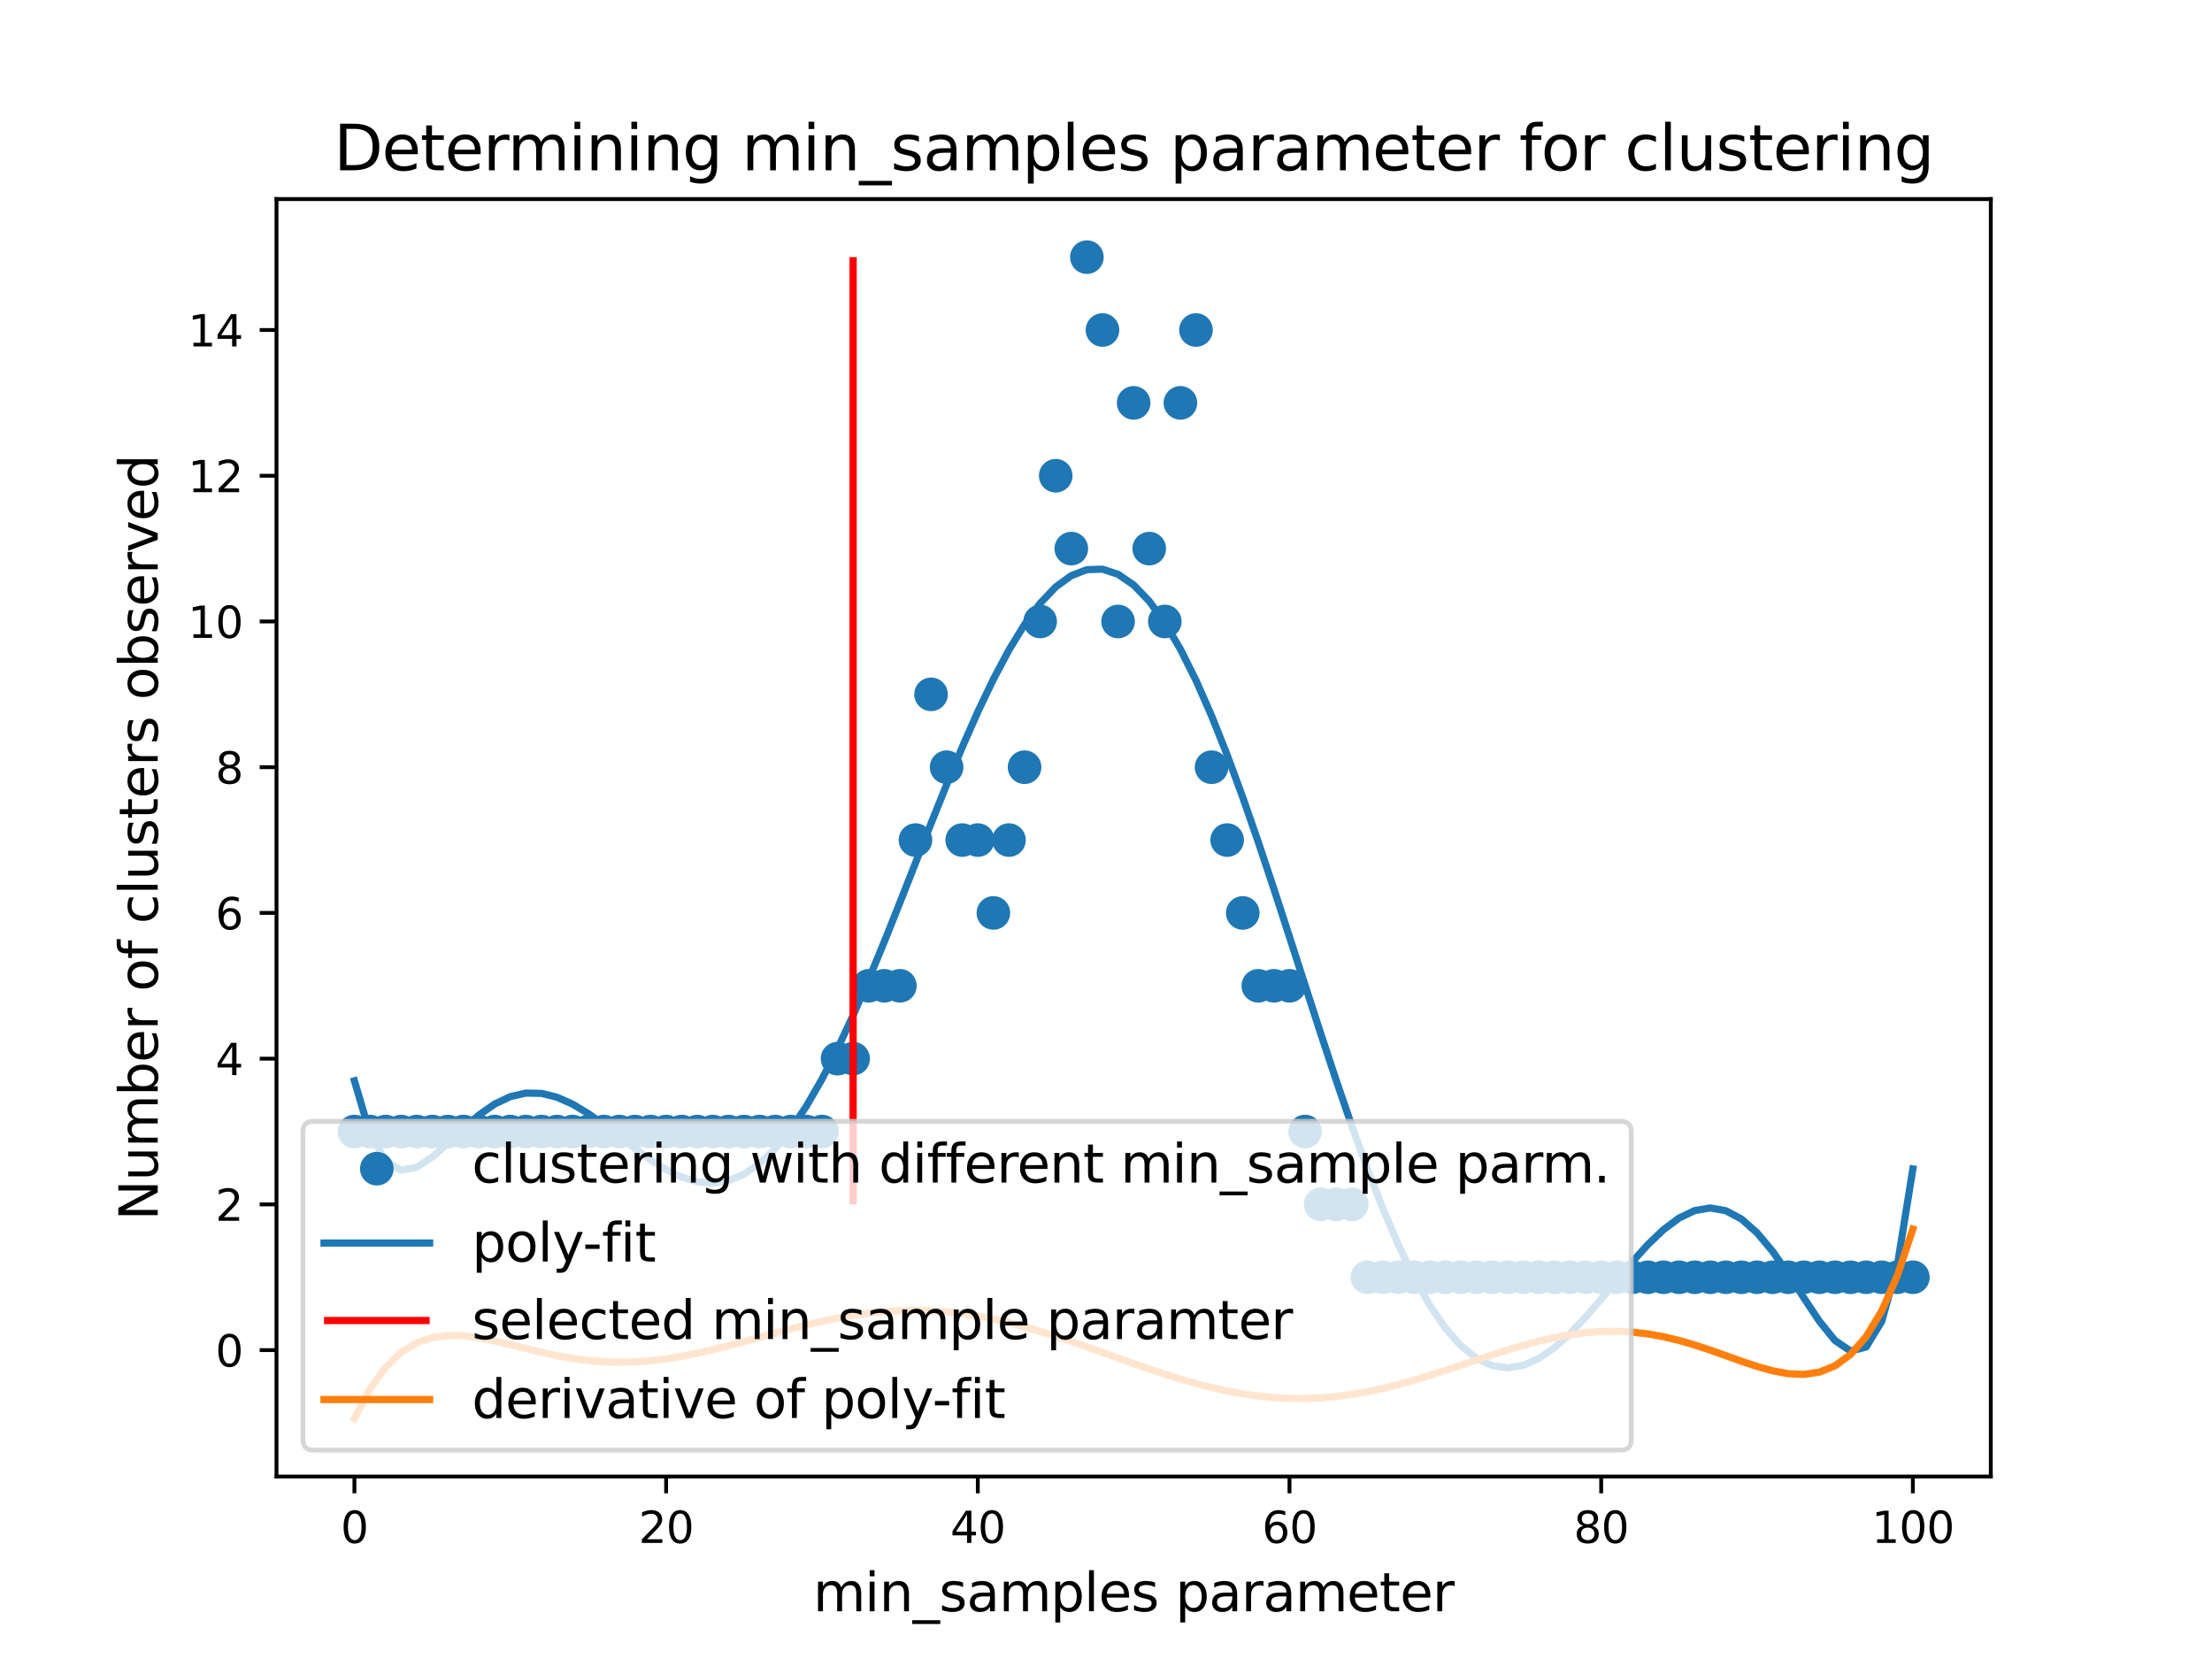 <?xml version="1.0" encoding="utf-8" standalone="no"?>
<!DOCTYPE svg PUBLIC "-//W3C//DTD SVG 1.1//EN"
  "http://www.w3.org/Graphics/SVG/1.1/DTD/svg11.dtd">
<svg xmlns:xlink="http://www.w3.org/1999/xlink" width="460.8pt" height="345.6pt" viewBox="0 0 460.8 345.6" xmlns="http://www.w3.org/2000/svg" version="1.1">
 <defs>
  <style type="text/css">*{stroke-linejoin: round; stroke-linecap: butt}</style>
 </defs>
 <g id="figure_1">
  <g id="patch_1">
   <path d="M 0 345.6 
L 460.8 345.6 
L 460.8 0 
L 0 0 
z
" style="fill: #ffffff"/>
  </g>
  <g id="axes_1">
   <g id="patch_2">
    <path d="M 57.6 307.584 
L 414.72 307.584 
L 414.72 41.472 
L 57.6 41.472 
z
" style="fill: #ffffff"/>
   </g>
   <g id="PathCollection_1">
    <defs>
     <path id="m318f8820ca" d="M 0 3 
C 0.796 3 1.559 2.684 2.121 2.121 
C 2.684 1.559 3 0.796 3 0 
C 3 -0.796 2.684 -1.559 2.121 -2.121 
C 1.559 -2.684 0.796 -3 0 -3 
C -0.796 -3 -1.559 -2.684 -2.121 -2.121 
C -2.684 -1.559 -3 -0.796 -3 0 
C -3 0.796 -2.684 1.559 -2.121 2.121 
C -1.559 2.684 -0.796 3 0 3 
z
" style="stroke: #1f77b4"/>
    </defs>
    <g clip-path="url(#p2f38399dfc)">
     <use xlink:href="#m318f8820ca" x="73.833" y="235.718" style="fill: #1f77b4; stroke: #1f77b4"/>
     <use xlink:href="#m318f8820ca" x="77.079" y="235.718" style="fill: #1f77b4; stroke: #1f77b4"/>
     <use xlink:href="#m318f8820ca" x="80.326" y="235.718" style="fill: #1f77b4; stroke: #1f77b4"/>
     <use xlink:href="#m318f8820ca" x="83.572" y="235.718" style="fill: #1f77b4; stroke: #1f77b4"/>
     <use xlink:href="#m318f8820ca" x="86.819" y="235.718" style="fill: #1f77b4; stroke: #1f77b4"/>
     <use xlink:href="#m318f8820ca" x="90.065" y="235.718" style="fill: #1f77b4; stroke: #1f77b4"/>
     <use xlink:href="#m318f8820ca" x="93.312" y="235.718" style="fill: #1f77b4; stroke: #1f77b4"/>
     <use xlink:href="#m318f8820ca" x="96.559" y="235.718" style="fill: #1f77b4; stroke: #1f77b4"/>
     <use xlink:href="#m318f8820ca" x="99.805" y="235.718" style="fill: #1f77b4; stroke: #1f77b4"/>
     <use xlink:href="#m318f8820ca" x="103.052" y="235.718" style="fill: #1f77b4; stroke: #1f77b4"/>
     <use xlink:href="#m318f8820ca" x="106.298" y="235.718" style="fill: #1f77b4; stroke: #1f77b4"/>
     <use xlink:href="#m318f8820ca" x="109.545" y="235.718" style="fill: #1f77b4; stroke: #1f77b4"/>
     <use xlink:href="#m318f8820ca" x="112.791" y="235.718" style="fill: #1f77b4; stroke: #1f77b4"/>
     <use xlink:href="#m318f8820ca" x="116.038" y="235.718" style="fill: #1f77b4; stroke: #1f77b4"/>
     <use xlink:href="#m318f8820ca" x="119.284" y="235.718" style="fill: #1f77b4; stroke: #1f77b4"/>
     <use xlink:href="#m318f8820ca" x="122.531" y="235.718" style="fill: #1f77b4; stroke: #1f77b4"/>
     <use xlink:href="#m318f8820ca" x="125.777" y="235.718" style="fill: #1f77b4; stroke: #1f77b4"/>
     <use xlink:href="#m318f8820ca" x="129.024" y="235.718" style="fill: #1f77b4; stroke: #1f77b4"/>
     <use xlink:href="#m318f8820ca" x="132.271" y="235.718" style="fill: #1f77b4; stroke: #1f77b4"/>
     <use xlink:href="#m318f8820ca" x="135.517" y="235.718" style="fill: #1f77b4; stroke: #1f77b4"/>
     <use xlink:href="#m318f8820ca" x="138.764" y="235.718" style="fill: #1f77b4; stroke: #1f77b4"/>
     <use xlink:href="#m318f8820ca" x="142.01" y="235.718" style="fill: #1f77b4; stroke: #1f77b4"/>
     <use xlink:href="#m318f8820ca" x="145.257" y="235.718" style="fill: #1f77b4; stroke: #1f77b4"/>
     <use xlink:href="#m318f8820ca" x="148.503" y="235.718" style="fill: #1f77b4; stroke: #1f77b4"/>
     <use xlink:href="#m318f8820ca" x="151.75" y="235.718" style="fill: #1f77b4; stroke: #1f77b4"/>
     <use xlink:href="#m318f8820ca" x="154.996" y="235.718" style="fill: #1f77b4; stroke: #1f77b4"/>
     <use xlink:href="#m318f8820ca" x="158.243" y="235.718" style="fill: #1f77b4; stroke: #1f77b4"/>
     <use xlink:href="#m318f8820ca" x="161.489" y="235.718" style="fill: #1f77b4; stroke: #1f77b4"/>
     <use xlink:href="#m318f8820ca" x="164.736" y="235.718" style="fill: #1f77b4; stroke: #1f77b4"/>
     <use xlink:href="#m318f8820ca" x="167.983" y="235.718" style="fill: #1f77b4; stroke: #1f77b4"/>
     <use xlink:href="#m318f8820ca" x="171.229" y="235.718" style="fill: #1f77b4; stroke: #1f77b4"/>
     <use xlink:href="#m318f8820ca" x="174.476" y="220.539" style="fill: #1f77b4; stroke: #1f77b4"/>
     <use xlink:href="#m318f8820ca" x="177.722" y="220.539" style="fill: #1f77b4; stroke: #1f77b4"/>
     <use xlink:href="#m318f8820ca" x="180.969" y="205.36" style="fill: #1f77b4; stroke: #1f77b4"/>
     <use xlink:href="#m318f8820ca" x="184.215" y="205.36" style="fill: #1f77b4; stroke: #1f77b4"/>
     <use xlink:href="#m318f8820ca" x="187.462" y="205.36" style="fill: #1f77b4; stroke: #1f77b4"/>
     <use xlink:href="#m318f8820ca" x="190.708" y="175.001" style="fill: #1f77b4; stroke: #1f77b4"/>
     <use xlink:href="#m318f8820ca" x="193.955" y="144.643" style="fill: #1f77b4; stroke: #1f77b4"/>
     <use xlink:href="#m318f8820ca" x="197.201" y="159.822" style="fill: #1f77b4; stroke: #1f77b4"/>
     <use xlink:href="#m318f8820ca" x="200.448" y="175.001" style="fill: #1f77b4; stroke: #1f77b4"/>
     <use xlink:href="#m318f8820ca" x="203.695" y="175.001" style="fill: #1f77b4; stroke: #1f77b4"/>
     <use xlink:href="#m318f8820ca" x="206.941" y="190.18" style="fill: #1f77b4; stroke: #1f77b4"/>
     <use xlink:href="#m318f8820ca" x="210.188" y="175.001" style="fill: #1f77b4; stroke: #1f77b4"/>
     <use xlink:href="#m318f8820ca" x="213.434" y="159.822" style="fill: #1f77b4; stroke: #1f77b4"/>
     <use xlink:href="#m318f8820ca" x="216.681" y="129.464" style="fill: #1f77b4; stroke: #1f77b4"/>
     <use xlink:href="#m318f8820ca" x="219.927" y="99.105" style="fill: #1f77b4; stroke: #1f77b4"/>
     <use xlink:href="#m318f8820ca" x="223.174" y="114.285" style="fill: #1f77b4; stroke: #1f77b4"/>
     <use xlink:href="#m318f8820ca" x="226.42" y="53.568" style="fill: #1f77b4; stroke: #1f77b4"/>
     <use xlink:href="#m318f8820ca" x="229.667" y="68.747" style="fill: #1f77b4; stroke: #1f77b4"/>
     <use xlink:href="#m318f8820ca" x="232.913" y="129.464" style="fill: #1f77b4; stroke: #1f77b4"/>
     <use xlink:href="#m318f8820ca" x="236.16" y="83.926" style="fill: #1f77b4; stroke: #1f77b4"/>
     <use xlink:href="#m318f8820ca" x="239.407" y="114.285" style="fill: #1f77b4; stroke: #1f77b4"/>
     <use xlink:href="#m318f8820ca" x="242.653" y="129.464" style="fill: #1f77b4; stroke: #1f77b4"/>
     <use xlink:href="#m318f8820ca" x="245.9" y="83.926" style="fill: #1f77b4; stroke: #1f77b4"/>
     <use xlink:href="#m318f8820ca" x="249.146" y="68.747" style="fill: #1f77b4; stroke: #1f77b4"/>
     <use xlink:href="#m318f8820ca" x="252.393" y="159.822" style="fill: #1f77b4; stroke: #1f77b4"/>
     <use xlink:href="#m318f8820ca" x="255.639" y="175.001" style="fill: #1f77b4; stroke: #1f77b4"/>
     <use xlink:href="#m318f8820ca" x="258.886" y="190.18" style="fill: #1f77b4; stroke: #1f77b4"/>
     <use xlink:href="#m318f8820ca" x="262.132" y="205.36" style="fill: #1f77b4; stroke: #1f77b4"/>
     <use xlink:href="#m318f8820ca" x="265.379" y="205.36" style="fill: #1f77b4; stroke: #1f77b4"/>
     <use xlink:href="#m318f8820ca" x="268.625" y="205.36" style="fill: #1f77b4; stroke: #1f77b4"/>
     <use xlink:href="#m318f8820ca" x="271.872" y="235.718" style="fill: #1f77b4; stroke: #1f77b4"/>
     <use xlink:href="#m318f8820ca" x="275.119" y="250.897" style="fill: #1f77b4; stroke: #1f77b4"/>
     <use xlink:href="#m318f8820ca" x="278.365" y="250.897" style="fill: #1f77b4; stroke: #1f77b4"/>
     <use xlink:href="#m318f8820ca" x="281.612" y="250.897" style="fill: #1f77b4; stroke: #1f77b4"/>
     <use xlink:href="#m318f8820ca" x="284.858" y="266.076" style="fill: #1f77b4; stroke: #1f77b4"/>
     <use xlink:href="#m318f8820ca" x="288.105" y="266.076" style="fill: #1f77b4; stroke: #1f77b4"/>
     <use xlink:href="#m318f8820ca" x="291.351" y="266.076" style="fill: #1f77b4; stroke: #1f77b4"/>
     <use xlink:href="#m318f8820ca" x="294.598" y="266.076" style="fill: #1f77b4; stroke: #1f77b4"/>
     <use xlink:href="#m318f8820ca" x="297.844" y="266.076" style="fill: #1f77b4; stroke: #1f77b4"/>
     <use xlink:href="#m318f8820ca" x="301.091" y="266.076" style="fill: #1f77b4; stroke: #1f77b4"/>
     <use xlink:href="#m318f8820ca" x="304.337" y="266.076" style="fill: #1f77b4; stroke: #1f77b4"/>
     <use xlink:href="#m318f8820ca" x="307.584" y="266.076" style="fill: #1f77b4; stroke: #1f77b4"/>
     <use xlink:href="#m318f8820ca" x="310.831" y="266.076" style="fill: #1f77b4; stroke: #1f77b4"/>
     <use xlink:href="#m318f8820ca" x="314.077" y="266.076" style="fill: #1f77b4; stroke: #1f77b4"/>
     <use xlink:href="#m318f8820ca" x="317.324" y="266.076" style="fill: #1f77b4; stroke: #1f77b4"/>
     <use xlink:href="#m318f8820ca" x="320.57" y="266.076" style="fill: #1f77b4; stroke: #1f77b4"/>
     <use xlink:href="#m318f8820ca" x="323.817" y="266.076" style="fill: #1f77b4; stroke: #1f77b4"/>
     <use xlink:href="#m318f8820ca" x="327.063" y="266.076" style="fill: #1f77b4; stroke: #1f77b4"/>
     <use xlink:href="#m318f8820ca" x="330.31" y="266.076" style="fill: #1f77b4; stroke: #1f77b4"/>
     <use xlink:href="#m318f8820ca" x="333.556" y="266.076" style="fill: #1f77b4; stroke: #1f77b4"/>
     <use xlink:href="#m318f8820ca" x="336.803" y="266.076" style="fill: #1f77b4; stroke: #1f77b4"/>
     <use xlink:href="#m318f8820ca" x="340.049" y="266.076" style="fill: #1f77b4; stroke: #1f77b4"/>
     <use xlink:href="#m318f8820ca" x="343.296" y="266.076" style="fill: #1f77b4; stroke: #1f77b4"/>
     <use xlink:href="#m318f8820ca" x="346.543" y="266.076" style="fill: #1f77b4; stroke: #1f77b4"/>
     <use xlink:href="#m318f8820ca" x="349.789" y="266.076" style="fill: #1f77b4; stroke: #1f77b4"/>
     <use xlink:href="#m318f8820ca" x="353.036" y="266.076" style="fill: #1f77b4; stroke: #1f77b4"/>
     <use xlink:href="#m318f8820ca" x="356.282" y="266.076" style="fill: #1f77b4; stroke: #1f77b4"/>
     <use xlink:href="#m318f8820ca" x="359.529" y="266.076" style="fill: #1f77b4; stroke: #1f77b4"/>
     <use xlink:href="#m318f8820ca" x="362.775" y="266.076" style="fill: #1f77b4; stroke: #1f77b4"/>
     <use xlink:href="#m318f8820ca" x="366.022" y="266.076" style="fill: #1f77b4; stroke: #1f77b4"/>
     <use xlink:href="#m318f8820ca" x="369.268" y="266.076" style="fill: #1f77b4; stroke: #1f77b4"/>
     <use xlink:href="#m318f8820ca" x="372.515" y="266.076" style="fill: #1f77b4; stroke: #1f77b4"/>
     <use xlink:href="#m318f8820ca" x="375.761" y="266.076" style="fill: #1f77b4; stroke: #1f77b4"/>
     <use xlink:href="#m318f8820ca" x="379.008" y="266.076" style="fill: #1f77b4; stroke: #1f77b4"/>
     <use xlink:href="#m318f8820ca" x="382.255" y="266.076" style="fill: #1f77b4; stroke: #1f77b4"/>
     <use xlink:href="#m318f8820ca" x="385.501" y="266.076" style="fill: #1f77b4; stroke: #1f77b4"/>
     <use xlink:href="#m318f8820ca" x="388.748" y="266.076" style="fill: #1f77b4; stroke: #1f77b4"/>
     <use xlink:href="#m318f8820ca" x="391.994" y="266.076" style="fill: #1f77b4; stroke: #1f77b4"/>
     <use xlink:href="#m318f8820ca" x="395.241" y="266.076" style="fill: #1f77b4; stroke: #1f77b4"/>
     <use xlink:href="#m318f8820ca" x="398.487" y="266.076" style="fill: #1f77b4; stroke: #1f77b4"/>
    </g>
   </g>
   <g id="matplotlib.axis_1">
    <g id="xtick_1">
     <g id="line2d_1">
      <defs>
       <path id="m296a3e232c" d="M 0 0 
L 0 3.5 
" style="stroke: #000000; stroke-width: 0.8"/>
      </defs>
      <g>
       <use xlink:href="#m296a3e232c" x="73.833" y="307.584" style="stroke: #000000; stroke-width: 0.8"/>
      </g>
     </g>
     <g id="text_1">
      <!-- 0 -->
      <g transform="translate(70.97 321.423)scale(0.09 -0.09)">
       <defs>
        <path id="DejaVuSans-30" d="M 2034 4250 
Q 1547 4250 1301 3770 
Q 1056 3291 1056 2328 
Q 1056 1369 1301 889 
Q 1547 409 2034 409 
Q 2525 409 2770 889 
Q 3016 1369 3016 2328 
Q 3016 3291 2770 3770 
Q 2525 4250 2034 4250 
z
M 2034 4750 
Q 2819 4750 3233 4129 
Q 3647 3509 3647 2328 
Q 3647 1150 3233 529 
Q 2819 -91 2034 -91 
Q 1250 -91 836 529 
Q 422 1150 422 2328 
Q 422 3509 836 4129 
Q 1250 4750 2034 4750 
z
" transform="scale(0.016)"/>
       </defs>
       <use xlink:href="#DejaVuSans-30"/>
      </g>
     </g>
    </g>
    <g id="xtick_2">
     <g id="line2d_2">
      <g>
       <use xlink:href="#m296a3e232c" x="138.764" y="307.584" style="stroke: #000000; stroke-width: 0.8"/>
      </g>
     </g>
     <g id="text_2">
      <!-- 20 -->
      <g transform="translate(133.037 321.423)scale(0.09 -0.09)">
       <defs>
        <path id="DejaVuSans-32" d="M 1228 531 
L 3431 531 
L 3431 0 
L 469 0 
L 469 531 
Q 828 903 1448 1529 
Q 2069 2156 2228 2338 
Q 2531 2678 2651 2914 
Q 2772 3150 2772 3378 
Q 2772 3750 2511 3984 
Q 2250 4219 1831 4219 
Q 1534 4219 1204 4116 
Q 875 4013 500 3803 
L 500 4441 
Q 881 4594 1212 4672 
Q 1544 4750 1819 4750 
Q 2544 4750 2975 4387 
Q 3406 4025 3406 3419 
Q 3406 3131 3298 2873 
Q 3191 2616 2906 2266 
Q 2828 2175 2409 1742 
Q 1991 1309 1228 531 
z
" transform="scale(0.016)"/>
       </defs>
       <use xlink:href="#DejaVuSans-32"/>
       <use xlink:href="#DejaVuSans-30" x="63.623"/>
      </g>
     </g>
    </g>
    <g id="xtick_3">
     <g id="line2d_3">
      <g>
       <use xlink:href="#m296a3e232c" x="203.695" y="307.584" style="stroke: #000000; stroke-width: 0.8"/>
      </g>
     </g>
     <g id="text_3">
      <!-- 40 -->
      <g transform="translate(197.968 321.423)scale(0.09 -0.09)">
       <defs>
        <path id="DejaVuSans-34" d="M 2419 4116 
L 825 1625 
L 2419 1625 
L 2419 4116 
z
M 2253 4666 
L 3047 4666 
L 3047 1625 
L 3713 1625 
L 3713 1100 
L 3047 1100 
L 3047 0 
L 2419 0 
L 2419 1100 
L 313 1100 
L 313 1709 
L 2253 4666 
z
" transform="scale(0.016)"/>
       </defs>
       <use xlink:href="#DejaVuSans-34"/>
       <use xlink:href="#DejaVuSans-30" x="63.623"/>
      </g>
     </g>
    </g>
    <g id="xtick_4">
     <g id="line2d_4">
      <g>
       <use xlink:href="#m296a3e232c" x="268.625" y="307.584" style="stroke: #000000; stroke-width: 0.8"/>
      </g>
     </g>
     <g id="text_4">
      <!-- 60 -->
      <g transform="translate(262.899 321.423)scale(0.09 -0.09)">
       <defs>
        <path id="DejaVuSans-36" d="M 2113 2584 
Q 1688 2584 1439 2293 
Q 1191 2003 1191 1497 
Q 1191 994 1439 701 
Q 1688 409 2113 409 
Q 2538 409 2786 701 
Q 3034 994 3034 1497 
Q 3034 2003 2786 2293 
Q 2538 2584 2113 2584 
z
M 3366 4563 
L 3366 3988 
Q 3128 4100 2886 4159 
Q 2644 4219 2406 4219 
Q 1781 4219 1451 3797 
Q 1122 3375 1075 2522 
Q 1259 2794 1537 2939 
Q 1816 3084 2150 3084 
Q 2853 3084 3261 2657 
Q 3669 2231 3669 1497 
Q 3669 778 3244 343 
Q 2819 -91 2113 -91 
Q 1303 -91 875 529 
Q 447 1150 447 2328 
Q 447 3434 972 4092 
Q 1497 4750 2381 4750 
Q 2619 4750 2861 4703 
Q 3103 4656 3366 4563 
z
" transform="scale(0.016)"/>
       </defs>
       <use xlink:href="#DejaVuSans-36"/>
       <use xlink:href="#DejaVuSans-30" x="63.623"/>
      </g>
     </g>
    </g>
    <g id="xtick_5">
     <g id="line2d_5">
      <g>
       <use xlink:href="#m296a3e232c" x="333.556" y="307.584" style="stroke: #000000; stroke-width: 0.8"/>
      </g>
     </g>
     <g id="text_5">
      <!-- 80 -->
      <g transform="translate(327.83 321.423)scale(0.09 -0.09)">
       <defs>
        <path id="DejaVuSans-38" d="M 2034 2216 
Q 1584 2216 1326 1975 
Q 1069 1734 1069 1313 
Q 1069 891 1326 650 
Q 1584 409 2034 409 
Q 2484 409 2743 651 
Q 3003 894 3003 1313 
Q 3003 1734 2745 1975 
Q 2488 2216 2034 2216 
z
M 1403 2484 
Q 997 2584 770 2862 
Q 544 3141 544 3541 
Q 544 4100 942 4425 
Q 1341 4750 2034 4750 
Q 2731 4750 3128 4425 
Q 3525 4100 3525 3541 
Q 3525 3141 3298 2862 
Q 3072 2584 2669 2484 
Q 3125 2378 3379 2068 
Q 3634 1759 3634 1313 
Q 3634 634 3220 271 
Q 2806 -91 2034 -91 
Q 1263 -91 848 271 
Q 434 634 434 1313 
Q 434 1759 690 2068 
Q 947 2378 1403 2484 
z
M 1172 3481 
Q 1172 3119 1398 2916 
Q 1625 2713 2034 2713 
Q 2441 2713 2670 2916 
Q 2900 3119 2900 3481 
Q 2900 3844 2670 4047 
Q 2441 4250 2034 4250 
Q 1625 4250 1398 4047 
Q 1172 3844 1172 3481 
z
" transform="scale(0.016)"/>
       </defs>
       <use xlink:href="#DejaVuSans-38"/>
       <use xlink:href="#DejaVuSans-30" x="63.623"/>
      </g>
     </g>
    </g>
    <g id="xtick_6">
     <g id="line2d_6">
      <g>
       <use xlink:href="#m296a3e232c" x="398.487" y="307.584" style="stroke: #000000; stroke-width: 0.8"/>
      </g>
     </g>
     <g id="text_6">
      <!-- 100 -->
      <g transform="translate(389.898 321.423)scale(0.09 -0.09)">
       <defs>
        <path id="DejaVuSans-31" d="M 794 531 
L 1825 531 
L 1825 4091 
L 703 3866 
L 703 4441 
L 1819 4666 
L 2450 4666 
L 2450 531 
L 3481 531 
L 3481 0 
L 794 0 
L 794 531 
z
" transform="scale(0.016)"/>
       </defs>
       <use xlink:href="#DejaVuSans-31"/>
       <use xlink:href="#DejaVuSans-30" x="63.623"/>
       <use xlink:href="#DejaVuSans-30" x="127.246"/>
      </g>
     </g>
    </g>
    <g id="text_7">
     <!-- min_samples parameter -->
     <g transform="translate(169.393 335.653)scale(0.11 -0.11)">
      <defs>
       <path id="DejaVuSans-6d" d="M 3328 2828 
Q 3544 3216 3844 3400 
Q 4144 3584 4550 3584 
Q 5097 3584 5394 3201 
Q 5691 2819 5691 2113 
L 5691 0 
L 5113 0 
L 5113 2094 
Q 5113 2597 4934 2840 
Q 4756 3084 4391 3084 
Q 3944 3084 3684 2787 
Q 3425 2491 3425 1978 
L 3425 0 
L 2847 0 
L 2847 2094 
Q 2847 2600 2669 2842 
Q 2491 3084 2119 3084 
Q 1678 3084 1418 2786 
Q 1159 2488 1159 1978 
L 1159 0 
L 581 0 
L 581 3500 
L 1159 3500 
L 1159 2956 
Q 1356 3278 1631 3431 
Q 1906 3584 2284 3584 
Q 2666 3584 2933 3390 
Q 3200 3197 3328 2828 
z
" transform="scale(0.016)"/>
       <path id="DejaVuSans-69" d="M 603 3500 
L 1178 3500 
L 1178 0 
L 603 0 
L 603 3500 
z
M 603 4863 
L 1178 4863 
L 1178 4134 
L 603 4134 
L 603 4863 
z
" transform="scale(0.016)"/>
       <path id="DejaVuSans-6e" d="M 3513 2113 
L 3513 0 
L 2938 0 
L 2938 2094 
Q 2938 2591 2744 2837 
Q 2550 3084 2163 3084 
Q 1697 3084 1428 2787 
Q 1159 2491 1159 1978 
L 1159 0 
L 581 0 
L 581 3500 
L 1159 3500 
L 1159 2956 
Q 1366 3272 1645 3428 
Q 1925 3584 2291 3584 
Q 2894 3584 3203 3211 
Q 3513 2838 3513 2113 
z
" transform="scale(0.016)"/>
       <path id="DejaVuSans-5f" d="M 3263 -1063 
L 3263 -1509 
L -63 -1509 
L -63 -1063 
L 3263 -1063 
z
" transform="scale(0.016)"/>
       <path id="DejaVuSans-73" d="M 2834 3397 
L 2834 2853 
Q 2591 2978 2328 3040 
Q 2066 3103 1784 3103 
Q 1356 3103 1142 2972 
Q 928 2841 928 2578 
Q 928 2378 1081 2264 
Q 1234 2150 1697 2047 
L 1894 2003 
Q 2506 1872 2764 1633 
Q 3022 1394 3022 966 
Q 3022 478 2636 193 
Q 2250 -91 1575 -91 
Q 1294 -91 989 -36 
Q 684 19 347 128 
L 347 722 
Q 666 556 975 473 
Q 1284 391 1588 391 
Q 1994 391 2212 530 
Q 2431 669 2431 922 
Q 2431 1156 2273 1281 
Q 2116 1406 1581 1522 
L 1381 1569 
Q 847 1681 609 1914 
Q 372 2147 372 2553 
Q 372 3047 722 3315 
Q 1072 3584 1716 3584 
Q 2034 3584 2315 3537 
Q 2597 3491 2834 3397 
z
" transform="scale(0.016)"/>
       <path id="DejaVuSans-61" d="M 2194 1759 
Q 1497 1759 1228 1600 
Q 959 1441 959 1056 
Q 959 750 1161 570 
Q 1363 391 1709 391 
Q 2188 391 2477 730 
Q 2766 1069 2766 1631 
L 2766 1759 
L 2194 1759 
z
M 3341 1997 
L 3341 0 
L 2766 0 
L 2766 531 
Q 2569 213 2275 61 
Q 1981 -91 1556 -91 
Q 1019 -91 701 211 
Q 384 513 384 1019 
Q 384 1609 779 1909 
Q 1175 2209 1959 2209 
L 2766 2209 
L 2766 2266 
Q 2766 2663 2505 2880 
Q 2244 3097 1772 3097 
Q 1472 3097 1187 3025 
Q 903 2953 641 2809 
L 641 3341 
Q 956 3463 1253 3523 
Q 1550 3584 1831 3584 
Q 2591 3584 2966 3190 
Q 3341 2797 3341 1997 
z
" transform="scale(0.016)"/>
       <path id="DejaVuSans-70" d="M 1159 525 
L 1159 -1331 
L 581 -1331 
L 581 3500 
L 1159 3500 
L 1159 2969 
Q 1341 3281 1617 3432 
Q 1894 3584 2278 3584 
Q 2916 3584 3314 3078 
Q 3713 2572 3713 1747 
Q 3713 922 3314 415 
Q 2916 -91 2278 -91 
Q 1894 -91 1617 61 
Q 1341 213 1159 525 
z
M 3116 1747 
Q 3116 2381 2855 2742 
Q 2594 3103 2138 3103 
Q 1681 3103 1420 2742 
Q 1159 2381 1159 1747 
Q 1159 1113 1420 752 
Q 1681 391 2138 391 
Q 2594 391 2855 752 
Q 3116 1113 3116 1747 
z
" transform="scale(0.016)"/>
       <path id="DejaVuSans-6c" d="M 603 4863 
L 1178 4863 
L 1178 0 
L 603 0 
L 603 4863 
z
" transform="scale(0.016)"/>
       <path id="DejaVuSans-65" d="M 3597 1894 
L 3597 1613 
L 953 1613 
Q 991 1019 1311 708 
Q 1631 397 2203 397 
Q 2534 397 2845 478 
Q 3156 559 3463 722 
L 3463 178 
Q 3153 47 2828 -22 
Q 2503 -91 2169 -91 
Q 1331 -91 842 396 
Q 353 884 353 1716 
Q 353 2575 817 3079 
Q 1281 3584 2069 3584 
Q 2775 3584 3186 3129 
Q 3597 2675 3597 1894 
z
M 3022 2063 
Q 3016 2534 2758 2815 
Q 2500 3097 2075 3097 
Q 1594 3097 1305 2825 
Q 1016 2553 972 2059 
L 3022 2063 
z
" transform="scale(0.016)"/>
       <path id="DejaVuSans-20" transform="scale(0.016)"/>
       <path id="DejaVuSans-72" d="M 2631 2963 
Q 2534 3019 2420 3045 
Q 2306 3072 2169 3072 
Q 1681 3072 1420 2755 
Q 1159 2438 1159 1844 
L 1159 0 
L 581 0 
L 581 3500 
L 1159 3500 
L 1159 2956 
Q 1341 3275 1631 3429 
Q 1922 3584 2338 3584 
Q 2397 3584 2469 3576 
Q 2541 3569 2628 3553 
L 2631 2963 
z
" transform="scale(0.016)"/>
       <path id="DejaVuSans-74" d="M 1172 4494 
L 1172 3500 
L 2356 3500 
L 2356 3053 
L 1172 3053 
L 1172 1153 
Q 1172 725 1289 603 
Q 1406 481 1766 481 
L 2356 481 
L 2356 0 
L 1766 0 
Q 1100 0 847 248 
Q 594 497 594 1153 
L 594 3053 
L 172 3053 
L 172 3500 
L 594 3500 
L 594 4494 
L 1172 4494 
z
" transform="scale(0.016)"/>
      </defs>
      <use xlink:href="#DejaVuSans-6d"/>
      <use xlink:href="#DejaVuSans-69" x="97.412"/>
      <use xlink:href="#DejaVuSans-6e" x="125.195"/>
      <use xlink:href="#DejaVuSans-5f" x="188.574"/>
      <use xlink:href="#DejaVuSans-73" x="238.574"/>
      <use xlink:href="#DejaVuSans-61" x="290.674"/>
      <use xlink:href="#DejaVuSans-6d" x="351.953"/>
      <use xlink:href="#DejaVuSans-70" x="449.365"/>
      <use xlink:href="#DejaVuSans-6c" x="512.842"/>
      <use xlink:href="#DejaVuSans-65" x="540.625"/>
      <use xlink:href="#DejaVuSans-73" x="602.148"/>
      <use xlink:href="#DejaVuSans-20" x="654.248"/>
      <use xlink:href="#DejaVuSans-70" x="686.035"/>
      <use xlink:href="#DejaVuSans-61" x="749.512"/>
      <use xlink:href="#DejaVuSans-72" x="810.791"/>
      <use xlink:href="#DejaVuSans-61" x="851.904"/>
      <use xlink:href="#DejaVuSans-6d" x="913.184"/>
      <use xlink:href="#DejaVuSans-65" x="1010.596"/>
      <use xlink:href="#DejaVuSans-74" x="1072.119"/>
      <use xlink:href="#DejaVuSans-65" x="1111.328"/>
      <use xlink:href="#DejaVuSans-72" x="1172.852"/>
     </g>
    </g>
   </g>
   <g id="matplotlib.axis_2">
    <g id="ytick_1">
     <g id="line2d_7">
      <defs>
       <path id="m2391789171" d="M 0 0 
L -3.5 0 
" style="stroke: #000000; stroke-width: 0.8"/>
      </defs>
      <g>
       <use xlink:href="#m2391789171" x="57.6" y="281.255" style="stroke: #000000; stroke-width: 0.8"/>
      </g>
     </g>
     <g id="text_8">
      <!-- 0 -->
      <g transform="translate(44.874 284.675)scale(0.09 -0.09)">
       <use xlink:href="#DejaVuSans-30"/>
      </g>
     </g>
    </g>
    <g id="ytick_2">
     <g id="line2d_8">
      <g>
       <use xlink:href="#m2391789171" x="57.6" y="250.897" style="stroke: #000000; stroke-width: 0.8"/>
      </g>
     </g>
     <g id="text_9">
      <!-- 2 -->
      <g transform="translate(44.874 254.316)scale(0.09 -0.09)">
       <use xlink:href="#DejaVuSans-32"/>
      </g>
     </g>
    </g>
    <g id="ytick_3">
     <g id="line2d_9">
      <g>
       <use xlink:href="#m2391789171" x="57.6" y="220.539" style="stroke: #000000; stroke-width: 0.8"/>
      </g>
     </g>
     <g id="text_10">
      <!-- 4 -->
      <g transform="translate(44.874 223.958)scale(0.09 -0.09)">
       <use xlink:href="#DejaVuSans-34"/>
      </g>
     </g>
    </g>
    <g id="ytick_4">
     <g id="line2d_10">
      <g>
       <use xlink:href="#m2391789171" x="57.6" y="190.18" style="stroke: #000000; stroke-width: 0.8"/>
      </g>
     </g>
     <g id="text_11">
      <!-- 6 -->
      <g transform="translate(44.874 193.6)scale(0.09 -0.09)">
       <use xlink:href="#DejaVuSans-36"/>
      </g>
     </g>
    </g>
    <g id="ytick_5">
     <g id="line2d_11">
      <g>
       <use xlink:href="#m2391789171" x="57.6" y="159.822" style="stroke: #000000; stroke-width: 0.8"/>
      </g>
     </g>
     <g id="text_12">
      <!-- 8 -->
      <g transform="translate(44.874 163.241)scale(0.09 -0.09)">
       <use xlink:href="#DejaVuSans-38"/>
      </g>
     </g>
    </g>
    <g id="ytick_6">
     <g id="line2d_12">
      <g>
       <use xlink:href="#m2391789171" x="57.6" y="129.464" style="stroke: #000000; stroke-width: 0.8"/>
      </g>
     </g>
     <g id="text_13">
      <!-- 10 -->
      <g transform="translate(39.148 132.883)scale(0.09 -0.09)">
       <use xlink:href="#DejaVuSans-31"/>
       <use xlink:href="#DejaVuSans-30" x="63.623"/>
      </g>
     </g>
    </g>
    <g id="ytick_7">
     <g id="line2d_13">
      <g>
       <use xlink:href="#m2391789171" x="57.6" y="99.105" style="stroke: #000000; stroke-width: 0.8"/>
      </g>
     </g>
     <g id="text_14">
      <!-- 12 -->
      <g transform="translate(39.148 102.525)scale(0.09 -0.09)">
       <use xlink:href="#DejaVuSans-31"/>
       <use xlink:href="#DejaVuSans-32" x="63.623"/>
      </g>
     </g>
    </g>
    <g id="ytick_8">
     <g id="line2d_14">
      <g>
       <use xlink:href="#m2391789171" x="57.6" y="68.747" style="stroke: #000000; stroke-width: 0.8"/>
      </g>
     </g>
     <g id="text_15">
      <!-- 14 -->
      <g transform="translate(39.148 72.166)scale(0.09 -0.09)">
       <use xlink:href="#DejaVuSans-31"/>
       <use xlink:href="#DejaVuSans-34" x="63.623"/>
      </g>
     </g>
    </g>
    <g id="text_16">
     <!-- Number of clusters observed -->
     <g transform="translate(32.86 254.236)rotate(-90)scale(0.11 -0.11)">
      <defs>
       <path id="DejaVuSans-4e" d="M 628 4666 
L 1478 4666 
L 3547 763 
L 3547 4666 
L 4159 4666 
L 4159 0 
L 3309 0 
L 1241 3903 
L 1241 0 
L 628 0 
L 628 4666 
z
" transform="scale(0.016)"/>
       <path id="DejaVuSans-75" d="M 544 1381 
L 544 3500 
L 1119 3500 
L 1119 1403 
Q 1119 906 1312 657 
Q 1506 409 1894 409 
Q 2359 409 2629 706 
Q 2900 1003 2900 1516 
L 2900 3500 
L 3475 3500 
L 3475 0 
L 2900 0 
L 2900 538 
Q 2691 219 2414 64 
Q 2138 -91 1772 -91 
Q 1169 -91 856 284 
Q 544 659 544 1381 
z
M 1991 3584 
L 1991 3584 
z
" transform="scale(0.016)"/>
       <path id="DejaVuSans-62" d="M 3116 1747 
Q 3116 2381 2855 2742 
Q 2594 3103 2138 3103 
Q 1681 3103 1420 2742 
Q 1159 2381 1159 1747 
Q 1159 1113 1420 752 
Q 1681 391 2138 391 
Q 2594 391 2855 752 
Q 3116 1113 3116 1747 
z
M 1159 2969 
Q 1341 3281 1617 3432 
Q 1894 3584 2278 3584 
Q 2916 3584 3314 3078 
Q 3713 2572 3713 1747 
Q 3713 922 3314 415 
Q 2916 -91 2278 -91 
Q 1894 -91 1617 61 
Q 1341 213 1159 525 
L 1159 0 
L 581 0 
L 581 4863 
L 1159 4863 
L 1159 2969 
z
" transform="scale(0.016)"/>
       <path id="DejaVuSans-6f" d="M 1959 3097 
Q 1497 3097 1228 2736 
Q 959 2375 959 1747 
Q 959 1119 1226 758 
Q 1494 397 1959 397 
Q 2419 397 2687 759 
Q 2956 1122 2956 1747 
Q 2956 2369 2687 2733 
Q 2419 3097 1959 3097 
z
M 1959 3584 
Q 2709 3584 3137 3096 
Q 3566 2609 3566 1747 
Q 3566 888 3137 398 
Q 2709 -91 1959 -91 
Q 1206 -91 779 398 
Q 353 888 353 1747 
Q 353 2609 779 3096 
Q 1206 3584 1959 3584 
z
" transform="scale(0.016)"/>
       <path id="DejaVuSans-66" d="M 2375 4863 
L 2375 4384 
L 1825 4384 
Q 1516 4384 1395 4259 
Q 1275 4134 1275 3809 
L 1275 3500 
L 2222 3500 
L 2222 3053 
L 1275 3053 
L 1275 0 
L 697 0 
L 697 3053 
L 147 3053 
L 147 3500 
L 697 3500 
L 697 3744 
Q 697 4328 969 4595 
Q 1241 4863 1831 4863 
L 2375 4863 
z
" transform="scale(0.016)"/>
       <path id="DejaVuSans-63" d="M 3122 3366 
L 3122 2828 
Q 2878 2963 2633 3030 
Q 2388 3097 2138 3097 
Q 1578 3097 1268 2742 
Q 959 2388 959 1747 
Q 959 1106 1268 751 
Q 1578 397 2138 397 
Q 2388 397 2633 464 
Q 2878 531 3122 666 
L 3122 134 
Q 2881 22 2623 -34 
Q 2366 -91 2075 -91 
Q 1284 -91 818 406 
Q 353 903 353 1747 
Q 353 2603 823 3093 
Q 1294 3584 2113 3584 
Q 2378 3584 2631 3529 
Q 2884 3475 3122 3366 
z
" transform="scale(0.016)"/>
       <path id="DejaVuSans-76" d="M 191 3500 
L 800 3500 
L 1894 563 
L 2988 3500 
L 3597 3500 
L 2284 0 
L 1503 0 
L 191 3500 
z
" transform="scale(0.016)"/>
       <path id="DejaVuSans-64" d="M 2906 2969 
L 2906 4863 
L 3481 4863 
L 3481 0 
L 2906 0 
L 2906 525 
Q 2725 213 2448 61 
Q 2172 -91 1784 -91 
Q 1150 -91 751 415 
Q 353 922 353 1747 
Q 353 2572 751 3078 
Q 1150 3584 1784 3584 
Q 2172 3584 2448 3432 
Q 2725 3281 2906 2969 
z
M 947 1747 
Q 947 1113 1208 752 
Q 1469 391 1925 391 
Q 2381 391 2643 752 
Q 2906 1113 2906 1747 
Q 2906 2381 2643 2742 
Q 2381 3103 1925 3103 
Q 1469 3103 1208 2742 
Q 947 2381 947 1747 
z
" transform="scale(0.016)"/>
      </defs>
      <use xlink:href="#DejaVuSans-4e"/>
      <use xlink:href="#DejaVuSans-75" x="74.805"/>
      <use xlink:href="#DejaVuSans-6d" x="138.184"/>
      <use xlink:href="#DejaVuSans-62" x="235.596"/>
      <use xlink:href="#DejaVuSans-65" x="299.072"/>
      <use xlink:href="#DejaVuSans-72" x="360.596"/>
      <use xlink:href="#DejaVuSans-20" x="401.709"/>
      <use xlink:href="#DejaVuSans-6f" x="433.496"/>
      <use xlink:href="#DejaVuSans-66" x="494.678"/>
      <use xlink:href="#DejaVuSans-20" x="529.883"/>
      <use xlink:href="#DejaVuSans-63" x="561.67"/>
      <use xlink:href="#DejaVuSans-6c" x="616.65"/>
      <use xlink:href="#DejaVuSans-75" x="644.434"/>
      <use xlink:href="#DejaVuSans-73" x="707.812"/>
      <use xlink:href="#DejaVuSans-74" x="759.912"/>
      <use xlink:href="#DejaVuSans-65" x="799.121"/>
      <use xlink:href="#DejaVuSans-72" x="860.645"/>
      <use xlink:href="#DejaVuSans-73" x="901.758"/>
      <use xlink:href="#DejaVuSans-20" x="953.857"/>
      <use xlink:href="#DejaVuSans-6f" x="985.645"/>
      <use xlink:href="#DejaVuSans-62" x="1046.826"/>
      <use xlink:href="#DejaVuSans-73" x="1110.303"/>
      <use xlink:href="#DejaVuSans-65" x="1162.402"/>
      <use xlink:href="#DejaVuSans-72" x="1223.926"/>
      <use xlink:href="#DejaVuSans-76" x="1265.039"/>
      <use xlink:href="#DejaVuSans-65" x="1324.219"/>
      <use xlink:href="#DejaVuSans-64" x="1385.742"/>
     </g>
    </g>
   </g>
   <g id="line2d_15">
    <path d="M 73.833 225.161 
L 77.079 236.155 
L 80.326 241.847 
L 83.572 243.769 
L 86.819 243.163 
L 90.065 241.025 
L 93.312 238.13 
L 96.559 235.066 
L 99.805 232.258 
L 103.052 229.995 
L 106.298 228.452 
L 109.545 227.709 
L 112.791 227.767 
L 116.038 228.572 
L 119.284 230.02 
L 122.531 231.976 
L 125.777 234.285 
L 129.024 236.776 
L 132.271 239.278 
L 135.517 241.622 
L 138.764 243.649 
L 142.01 245.213 
L 145.257 246.186 
L 148.503 246.462 
L 151.75 245.957 
L 154.996 244.609 
L 158.243 242.382 
L 161.489 239.266 
L 164.736 235.272 
L 167.983 230.433 
L 171.229 224.807 
L 174.476 218.469 
L 177.722 211.509 
L 180.969 204.037 
L 184.215 196.171 
L 187.462 188.04 
L 190.708 179.782 
L 193.955 171.536 
L 197.201 163.445 
L 200.448 155.651 
L 203.695 148.291 
L 206.941 141.497 
L 210.188 135.392 
L 213.434 130.088 
L 216.681 125.685 
L 219.927 122.27 
L 223.174 119.913 
L 226.42 118.668 
L 229.667 118.57 
L 232.913 119.636 
L 236.16 121.866 
L 239.407 125.239 
L 242.653 129.716 
L 245.9 135.241 
L 249.146 141.739 
L 252.393 149.12 
L 255.639 157.279 
L 258.886 166.098 
L 262.132 175.447 
L 265.379 185.187 
L 268.625 195.173 
L 271.872 205.253 
L 275.119 215.276 
L 278.365 225.09 
L 281.612 234.547 
L 284.858 243.505 
L 288.105 251.831 
L 291.351 259.406 
L 294.598 266.123 
L 297.844 271.894 
L 301.091 276.651 
L 304.337 280.345 
L 307.584 282.955 
L 310.831 284.483 
L 314.077 284.956 
L 317.324 284.431 
L 320.57 282.99 
L 323.817 280.742 
L 327.063 277.821 
L 330.31 274.385 
L 333.556 270.611 
L 336.803 266.693 
L 340.049 262.837 
L 343.296 259.254 
L 346.543 256.155 
L 349.789 253.738 
L 353.036 252.184 
L 356.282 251.641 
L 359.529 252.214 
L 362.775 253.947 
L 366.022 256.811 
L 369.268 260.681 
L 372.515 265.319 
L 375.761 270.35 
L 379.008 275.234 
L 382.255 279.246 
L 385.501 281.438 
L 388.748 280.613 
L 391.994 275.284 
L 395.241 263.642 
L 398.487 243.506 
" clip-path="url(#p2f38399dfc)" style="fill: none; stroke: #1f77b4; stroke-width: 1.5; stroke-linecap: square"/>
   </g>
   <g id="LineCollection_1">
    <path d="M 177.722 250.897 
L 177.722 53.568 
" clip-path="url(#p2f38399dfc)" style="fill: none; stroke: #ff0000; stroke-width: 1.5"/>
   </g>
   <g id="line2d_16">
    <path d="M 73.833 295.488 
L 77.079 289.318 
L 80.326 284.832 
L 83.572 281.728 
L 86.819 279.737 
L 90.065 278.626 
L 93.312 278.192 
L 96.559 278.261 
L 99.805 278.682 
L 103.052 279.332 
L 106.298 280.106 
L 109.545 280.918 
L 112.791 281.701 
L 116.038 282.402 
L 119.284 282.982 
L 122.531 283.415 
L 125.777 283.684 
L 129.024 283.781 
L 132.271 283.706 
L 135.517 283.466 
L 138.764 283.074 
L 142.01 282.544 
L 145.257 281.896 
L 148.503 281.153 
L 151.75 280.337 
L 154.996 279.472 
L 158.243 278.584 
L 161.489 277.696 
L 164.736 276.831 
L 167.983 276.012 
L 171.229 275.259 
L 174.476 274.59 
L 177.722 274.021 
L 180.969 273.565 
L 184.215 273.235 
L 187.462 273.038 
L 190.708 272.98 
L 193.955 273.064 
L 197.201 273.29 
L 200.448 273.656 
L 203.695 274.157 
L 206.941 274.786 
L 210.188 275.533 
L 213.434 276.387 
L 216.681 277.334 
L 219.927 278.359 
L 223.174 279.447 
L 226.42 280.579 
L 229.667 281.738 
L 232.913 282.905 
L 236.16 284.062 
L 239.407 285.188 
L 242.653 286.267 
L 245.9 287.28 
L 249.146 288.211 
L 252.393 289.044 
L 255.639 289.765 
L 258.886 290.362 
L 262.132 290.824 
L 265.379 291.143 
L 268.625 291.314 
L 271.872 291.333 
L 275.119 291.199 
L 278.365 290.915 
L 281.612 290.486 
L 284.858 289.919 
L 288.105 289.225 
L 291.351 288.418 
L 294.598 287.513 
L 297.844 286.529 
L 301.091 285.487 
L 304.337 284.41 
L 307.584 283.322 
L 310.831 282.249 
L 314.077 281.218 
L 317.324 280.256 
L 320.57 279.39 
L 323.817 278.647 
L 327.063 278.049 
L 330.31 277.619 
L 333.556 277.376 
L 336.803 277.333 
L 340.049 277.501 
L 343.296 277.88 
L 346.543 278.465 
L 349.789 279.242 
L 353.036 280.185 
L 356.282 281.257 
L 359.529 282.407 
L 362.775 283.566 
L 366.022 284.652 
L 369.268 285.56 
L 372.515 286.165 
L 375.761 286.317 
L 379.008 285.842 
L 382.255 284.535 
L 385.501 282.161 
L 388.748 278.452 
L 391.994 273.101 
L 395.241 265.762 
L 398.487 256.047 
" clip-path="url(#p2f38399dfc)" style="fill: none; stroke: #ff7f0e; stroke-width: 1.5; stroke-linecap: square"/>
   </g>
   <g id="patch_3">
    <path d="M 57.6 307.584 
L 57.6 41.472 
" style="fill: none; stroke: #000000; stroke-width: 0.8; stroke-linejoin: miter; stroke-linecap: square"/>
   </g>
   <g id="patch_4">
    <path d="M 414.72 307.584 
L 414.72 41.472 
" style="fill: none; stroke: #000000; stroke-width: 0.8; stroke-linejoin: miter; stroke-linecap: square"/>
   </g>
   <g id="patch_5">
    <path d="M 57.6 307.584 
L 414.72 307.584 
" style="fill: none; stroke: #000000; stroke-width: 0.8; stroke-linejoin: miter; stroke-linecap: square"/>
   </g>
   <g id="patch_6">
    <path d="M 57.6 41.472 
L 414.72 41.472 
" style="fill: none; stroke: #000000; stroke-width: 0.8; stroke-linejoin: miter; stroke-linecap: square"/>
   </g>
   <g id="text_17">
    <!-- Determining min_samples parameter for clustering -->
    <g transform="translate(69.543 35.472)scale(0.13 -0.13)">
     <defs>
      <path id="DejaVuSans-44" d="M 1259 4147 
L 1259 519 
L 2022 519 
Q 2988 519 3436 956 
Q 3884 1394 3884 2338 
Q 3884 3275 3436 3711 
Q 2988 4147 2022 4147 
L 1259 4147 
z
M 628 4666 
L 1925 4666 
Q 3281 4666 3915 4102 
Q 4550 3538 4550 2338 
Q 4550 1131 3912 565 
Q 3275 0 1925 0 
L 628 0 
L 628 4666 
z
" transform="scale(0.016)"/>
      <path id="DejaVuSans-67" d="M 2906 1791 
Q 2906 2416 2648 2759 
Q 2391 3103 1925 3103 
Q 1463 3103 1205 2759 
Q 947 2416 947 1791 
Q 947 1169 1205 825 
Q 1463 481 1925 481 
Q 2391 481 2648 825 
Q 2906 1169 2906 1791 
z
M 3481 434 
Q 3481 -459 3084 -895 
Q 2688 -1331 1869 -1331 
Q 1566 -1331 1297 -1286 
Q 1028 -1241 775 -1147 
L 775 -588 
Q 1028 -725 1275 -790 
Q 1522 -856 1778 -856 
Q 2344 -856 2625 -561 
Q 2906 -266 2906 331 
L 2906 616 
Q 2728 306 2450 153 
Q 2172 0 1784 0 
Q 1141 0 747 490 
Q 353 981 353 1791 
Q 353 2603 747 3093 
Q 1141 3584 1784 3584 
Q 2172 3584 2450 3431 
Q 2728 3278 2906 2969 
L 2906 3500 
L 3481 3500 
L 3481 434 
z
" transform="scale(0.016)"/>
     </defs>
     <use xlink:href="#DejaVuSans-44"/>
     <use xlink:href="#DejaVuSans-65" x="77.002"/>
     <use xlink:href="#DejaVuSans-74" x="138.525"/>
     <use xlink:href="#DejaVuSans-65" x="177.734"/>
     <use xlink:href="#DejaVuSans-72" x="239.258"/>
     <use xlink:href="#DejaVuSans-6d" x="278.621"/>
     <use xlink:href="#DejaVuSans-69" x="376.033"/>
     <use xlink:href="#DejaVuSans-6e" x="403.816"/>
     <use xlink:href="#DejaVuSans-69" x="467.195"/>
     <use xlink:href="#DejaVuSans-6e" x="494.979"/>
     <use xlink:href="#DejaVuSans-67" x="558.357"/>
     <use xlink:href="#DejaVuSans-20" x="621.834"/>
     <use xlink:href="#DejaVuSans-6d" x="653.621"/>
     <use xlink:href="#DejaVuSans-69" x="751.033"/>
     <use xlink:href="#DejaVuSans-6e" x="778.816"/>
     <use xlink:href="#DejaVuSans-5f" x="842.195"/>
     <use xlink:href="#DejaVuSans-73" x="892.195"/>
     <use xlink:href="#DejaVuSans-61" x="944.295"/>
     <use xlink:href="#DejaVuSans-6d" x="1005.574"/>
     <use xlink:href="#DejaVuSans-70" x="1102.986"/>
     <use xlink:href="#DejaVuSans-6c" x="1166.463"/>
     <use xlink:href="#DejaVuSans-65" x="1194.246"/>
     <use xlink:href="#DejaVuSans-73" x="1255.77"/>
     <use xlink:href="#DejaVuSans-20" x="1307.869"/>
     <use xlink:href="#DejaVuSans-70" x="1339.656"/>
     <use xlink:href="#DejaVuSans-61" x="1403.133"/>
     <use xlink:href="#DejaVuSans-72" x="1464.412"/>
     <use xlink:href="#DejaVuSans-61" x="1505.525"/>
     <use xlink:href="#DejaVuSans-6d" x="1566.805"/>
     <use xlink:href="#DejaVuSans-65" x="1664.217"/>
     <use xlink:href="#DejaVuSans-74" x="1725.74"/>
     <use xlink:href="#DejaVuSans-65" x="1764.949"/>
     <use xlink:href="#DejaVuSans-72" x="1826.473"/>
     <use xlink:href="#DejaVuSans-20" x="1867.586"/>
     <use xlink:href="#DejaVuSans-66" x="1899.373"/>
     <use xlink:href="#DejaVuSans-6f" x="1934.578"/>
     <use xlink:href="#DejaVuSans-72" x="1995.76"/>
     <use xlink:href="#DejaVuSans-20" x="2036.873"/>
     <use xlink:href="#DejaVuSans-63" x="2068.66"/>
     <use xlink:href="#DejaVuSans-6c" x="2123.641"/>
     <use xlink:href="#DejaVuSans-75" x="2151.424"/>
     <use xlink:href="#DejaVuSans-73" x="2214.803"/>
     <use xlink:href="#DejaVuSans-74" x="2266.902"/>
     <use xlink:href="#DejaVuSans-65" x="2306.111"/>
     <use xlink:href="#DejaVuSans-72" x="2367.635"/>
     <use xlink:href="#DejaVuSans-69" x="2408.748"/>
     <use xlink:href="#DejaVuSans-6e" x="2436.531"/>
     <use xlink:href="#DejaVuSans-67" x="2499.91"/>
    </g>
   </g>
   <g id="legend_1">
    <g id="patch_7">
     <path d="M 65.3 302.084 
L 337.617 302.084 
Q 339.817 302.084 339.817 299.884 
L 339.817 235.788 
Q 339.817 233.588 337.617 233.588 
L 65.3 233.588 
Q 63.1 233.588 63.1 235.788 
L 63.1 299.884 
Q 63.1 302.084 65.3 302.084 
z
" style="fill: #ffffff; opacity: 0.8; stroke: #cccccc; stroke-linejoin: miter"/>
    </g>
    <g id="PathCollection_2">
     <g>
      <use xlink:href="#m318f8820ca" x="78.5" y="243.459" style="fill: #1f77b4; stroke: #1f77b4"/>
     </g>
    </g>
    <g id="text_18">
     <!-- clustering with different min_sample parm. -->
     <g transform="translate(98.3 246.347)scale(0.11 -0.11)">
      <defs>
       <path id="DejaVuSans-77" d="M 269 3500 
L 844 3500 
L 1563 769 
L 2278 3500 
L 2956 3500 
L 3675 769 
L 4391 3500 
L 4966 3500 
L 4050 0 
L 3372 0 
L 2619 2869 
L 1863 0 
L 1184 0 
L 269 3500 
z
" transform="scale(0.016)"/>
       <path id="DejaVuSans-68" d="M 3513 2113 
L 3513 0 
L 2938 0 
L 2938 2094 
Q 2938 2591 2744 2837 
Q 2550 3084 2163 3084 
Q 1697 3084 1428 2787 
Q 1159 2491 1159 1978 
L 1159 0 
L 581 0 
L 581 4863 
L 1159 4863 
L 1159 2956 
Q 1366 3272 1645 3428 
Q 1925 3584 2291 3584 
Q 2894 3584 3203 3211 
Q 3513 2838 3513 2113 
z
" transform="scale(0.016)"/>
       <path id="DejaVuSans-2e" d="M 684 794 
L 1344 794 
L 1344 0 
L 684 0 
L 684 794 
z
" transform="scale(0.016)"/>
      </defs>
      <use xlink:href="#DejaVuSans-63"/>
      <use xlink:href="#DejaVuSans-6c" x="54.98"/>
      <use xlink:href="#DejaVuSans-75" x="82.764"/>
      <use xlink:href="#DejaVuSans-73" x="146.143"/>
      <use xlink:href="#DejaVuSans-74" x="198.242"/>
      <use xlink:href="#DejaVuSans-65" x="237.451"/>
      <use xlink:href="#DejaVuSans-72" x="298.975"/>
      <use xlink:href="#DejaVuSans-69" x="340.088"/>
      <use xlink:href="#DejaVuSans-6e" x="367.871"/>
      <use xlink:href="#DejaVuSans-67" x="431.25"/>
      <use xlink:href="#DejaVuSans-20" x="494.727"/>
      <use xlink:href="#DejaVuSans-77" x="526.514"/>
      <use xlink:href="#DejaVuSans-69" x="608.301"/>
      <use xlink:href="#DejaVuSans-74" x="636.084"/>
      <use xlink:href="#DejaVuSans-68" x="675.293"/>
      <use xlink:href="#DejaVuSans-20" x="738.672"/>
      <use xlink:href="#DejaVuSans-64" x="770.459"/>
      <use xlink:href="#DejaVuSans-69" x="833.936"/>
      <use xlink:href="#DejaVuSans-66" x="861.719"/>
      <use xlink:href="#DejaVuSans-66" x="896.924"/>
      <use xlink:href="#DejaVuSans-65" x="932.129"/>
      <use xlink:href="#DejaVuSans-72" x="993.652"/>
      <use xlink:href="#DejaVuSans-65" x="1032.516"/>
      <use xlink:href="#DejaVuSans-6e" x="1094.039"/>
      <use xlink:href="#DejaVuSans-74" x="1157.418"/>
      <use xlink:href="#DejaVuSans-20" x="1196.627"/>
      <use xlink:href="#DejaVuSans-6d" x="1228.414"/>
      <use xlink:href="#DejaVuSans-69" x="1325.826"/>
      <use xlink:href="#DejaVuSans-6e" x="1353.609"/>
      <use xlink:href="#DejaVuSans-5f" x="1416.988"/>
      <use xlink:href="#DejaVuSans-73" x="1466.988"/>
      <use xlink:href="#DejaVuSans-61" x="1519.088"/>
      <use xlink:href="#DejaVuSans-6d" x="1580.367"/>
      <use xlink:href="#DejaVuSans-70" x="1677.779"/>
      <use xlink:href="#DejaVuSans-6c" x="1741.256"/>
      <use xlink:href="#DejaVuSans-65" x="1769.039"/>
      <use xlink:href="#DejaVuSans-20" x="1830.562"/>
      <use xlink:href="#DejaVuSans-70" x="1862.35"/>
      <use xlink:href="#DejaVuSans-61" x="1925.826"/>
      <use xlink:href="#DejaVuSans-72" x="1987.105"/>
      <use xlink:href="#DejaVuSans-6d" x="2026.469"/>
      <use xlink:href="#DejaVuSans-2e" x="2123.881"/>
     </g>
    </g>
    <g id="line2d_17">
     <path d="M 67.5 258.949 
L 78.5 258.949 
L 89.5 258.949 
" style="fill: none; stroke: #1f77b4; stroke-width: 1.5; stroke-linecap: square"/>
    </g>
    <g id="text_19">
     <!-- poly-fit -->
     <g transform="translate(98.3 262.799)scale(0.11 -0.11)">
      <defs>
       <path id="DejaVuSans-79" d="M 2059 -325 
Q 1816 -950 1584 -1140 
Q 1353 -1331 966 -1331 
L 506 -1331 
L 506 -850 
L 844 -850 
Q 1081 -850 1212 -737 
Q 1344 -625 1503 -206 
L 1606 56 
L 191 3500 
L 800 3500 
L 1894 763 
L 2988 3500 
L 3597 3500 
L 2059 -325 
z
" transform="scale(0.016)"/>
       <path id="DejaVuSans-2d" d="M 313 2009 
L 1997 2009 
L 1997 1497 
L 313 1497 
L 313 2009 
z
" transform="scale(0.016)"/>
      </defs>
      <use xlink:href="#DejaVuSans-70"/>
      <use xlink:href="#DejaVuSans-6f" x="63.477"/>
      <use xlink:href="#DejaVuSans-6c" x="124.658"/>
      <use xlink:href="#DejaVuSans-79" x="152.441"/>
      <use xlink:href="#DejaVuSans-2d" x="209.871"/>
      <use xlink:href="#DejaVuSans-66" x="245.955"/>
      <use xlink:href="#DejaVuSans-69" x="281.16"/>
      <use xlink:href="#DejaVuSans-74" x="308.943"/>
     </g>
    </g>
    <g id="line2d_18">
     <path d="M 67.5 275.094 
L 89.5 275.094 
" style="fill: none; stroke: #ff0000; stroke-width: 1.5"/>
    </g>
    <g id="text_20">
     <!-- selected min_sample paramter -->
     <g transform="translate(98.3 278.944)scale(0.11 -0.11)">
      <use xlink:href="#DejaVuSans-73"/>
      <use xlink:href="#DejaVuSans-65" x="52.1"/>
      <use xlink:href="#DejaVuSans-6c" x="113.623"/>
      <use xlink:href="#DejaVuSans-65" x="141.406"/>
      <use xlink:href="#DejaVuSans-63" x="202.93"/>
      <use xlink:href="#DejaVuSans-74" x="257.91"/>
      <use xlink:href="#DejaVuSans-65" x="297.119"/>
      <use xlink:href="#DejaVuSans-64" x="358.643"/>
      <use xlink:href="#DejaVuSans-20" x="422.119"/>
      <use xlink:href="#DejaVuSans-6d" x="453.906"/>
      <use xlink:href="#DejaVuSans-69" x="551.318"/>
      <use xlink:href="#DejaVuSans-6e" x="579.102"/>
      <use xlink:href="#DejaVuSans-5f" x="642.48"/>
      <use xlink:href="#DejaVuSans-73" x="692.48"/>
      <use xlink:href="#DejaVuSans-61" x="744.58"/>
      <use xlink:href="#DejaVuSans-6d" x="805.859"/>
      <use xlink:href="#DejaVuSans-70" x="903.271"/>
      <use xlink:href="#DejaVuSans-6c" x="966.748"/>
      <use xlink:href="#DejaVuSans-65" x="994.531"/>
      <use xlink:href="#DejaVuSans-20" x="1056.055"/>
      <use xlink:href="#DejaVuSans-70" x="1087.842"/>
      <use xlink:href="#DejaVuSans-61" x="1151.318"/>
      <use xlink:href="#DejaVuSans-72" x="1212.598"/>
      <use xlink:href="#DejaVuSans-61" x="1253.711"/>
      <use xlink:href="#DejaVuSans-6d" x="1314.99"/>
      <use xlink:href="#DejaVuSans-74" x="1412.402"/>
      <use xlink:href="#DejaVuSans-65" x="1451.611"/>
      <use xlink:href="#DejaVuSans-72" x="1513.135"/>
     </g>
    </g>
    <g id="line2d_19">
     <path d="M 67.5 291.546 
L 78.5 291.546 
L 89.5 291.546 
" style="fill: none; stroke: #ff7f0e; stroke-width: 1.5; stroke-linecap: square"/>
    </g>
    <g id="text_21">
     <!-- derivative of poly-fit -->
     <g transform="translate(98.3 295.396)scale(0.11 -0.11)">
      <use xlink:href="#DejaVuSans-64"/>
      <use xlink:href="#DejaVuSans-65" x="63.477"/>
      <use xlink:href="#DejaVuSans-72" x="125"/>
      <use xlink:href="#DejaVuSans-69" x="166.113"/>
      <use xlink:href="#DejaVuSans-76" x="193.896"/>
      <use xlink:href="#DejaVuSans-61" x="253.076"/>
      <use xlink:href="#DejaVuSans-74" x="314.355"/>
      <use xlink:href="#DejaVuSans-69" x="353.564"/>
      <use xlink:href="#DejaVuSans-76" x="381.348"/>
      <use xlink:href="#DejaVuSans-65" x="440.527"/>
      <use xlink:href="#DejaVuSans-20" x="502.051"/>
      <use xlink:href="#DejaVuSans-6f" x="533.838"/>
      <use xlink:href="#DejaVuSans-66" x="595.02"/>
      <use xlink:href="#DejaVuSans-20" x="630.225"/>
      <use xlink:href="#DejaVuSans-70" x="662.012"/>
      <use xlink:href="#DejaVuSans-6f" x="725.488"/>
      <use xlink:href="#DejaVuSans-6c" x="786.67"/>
      <use xlink:href="#DejaVuSans-79" x="814.453"/>
      <use xlink:href="#DejaVuSans-2d" x="871.883"/>
      <use xlink:href="#DejaVuSans-66" x="907.967"/>
      <use xlink:href="#DejaVuSans-69" x="943.172"/>
      <use xlink:href="#DejaVuSans-74" x="970.955"/>
     </g>
    </g>
   </g>
  </g>
 </g>
 <defs>
  <clipPath id="p2f38399dfc">
   <rect x="57.6" y="41.472" width="357.12" height="266.112"/>
  </clipPath>
 </defs>
</svg>
